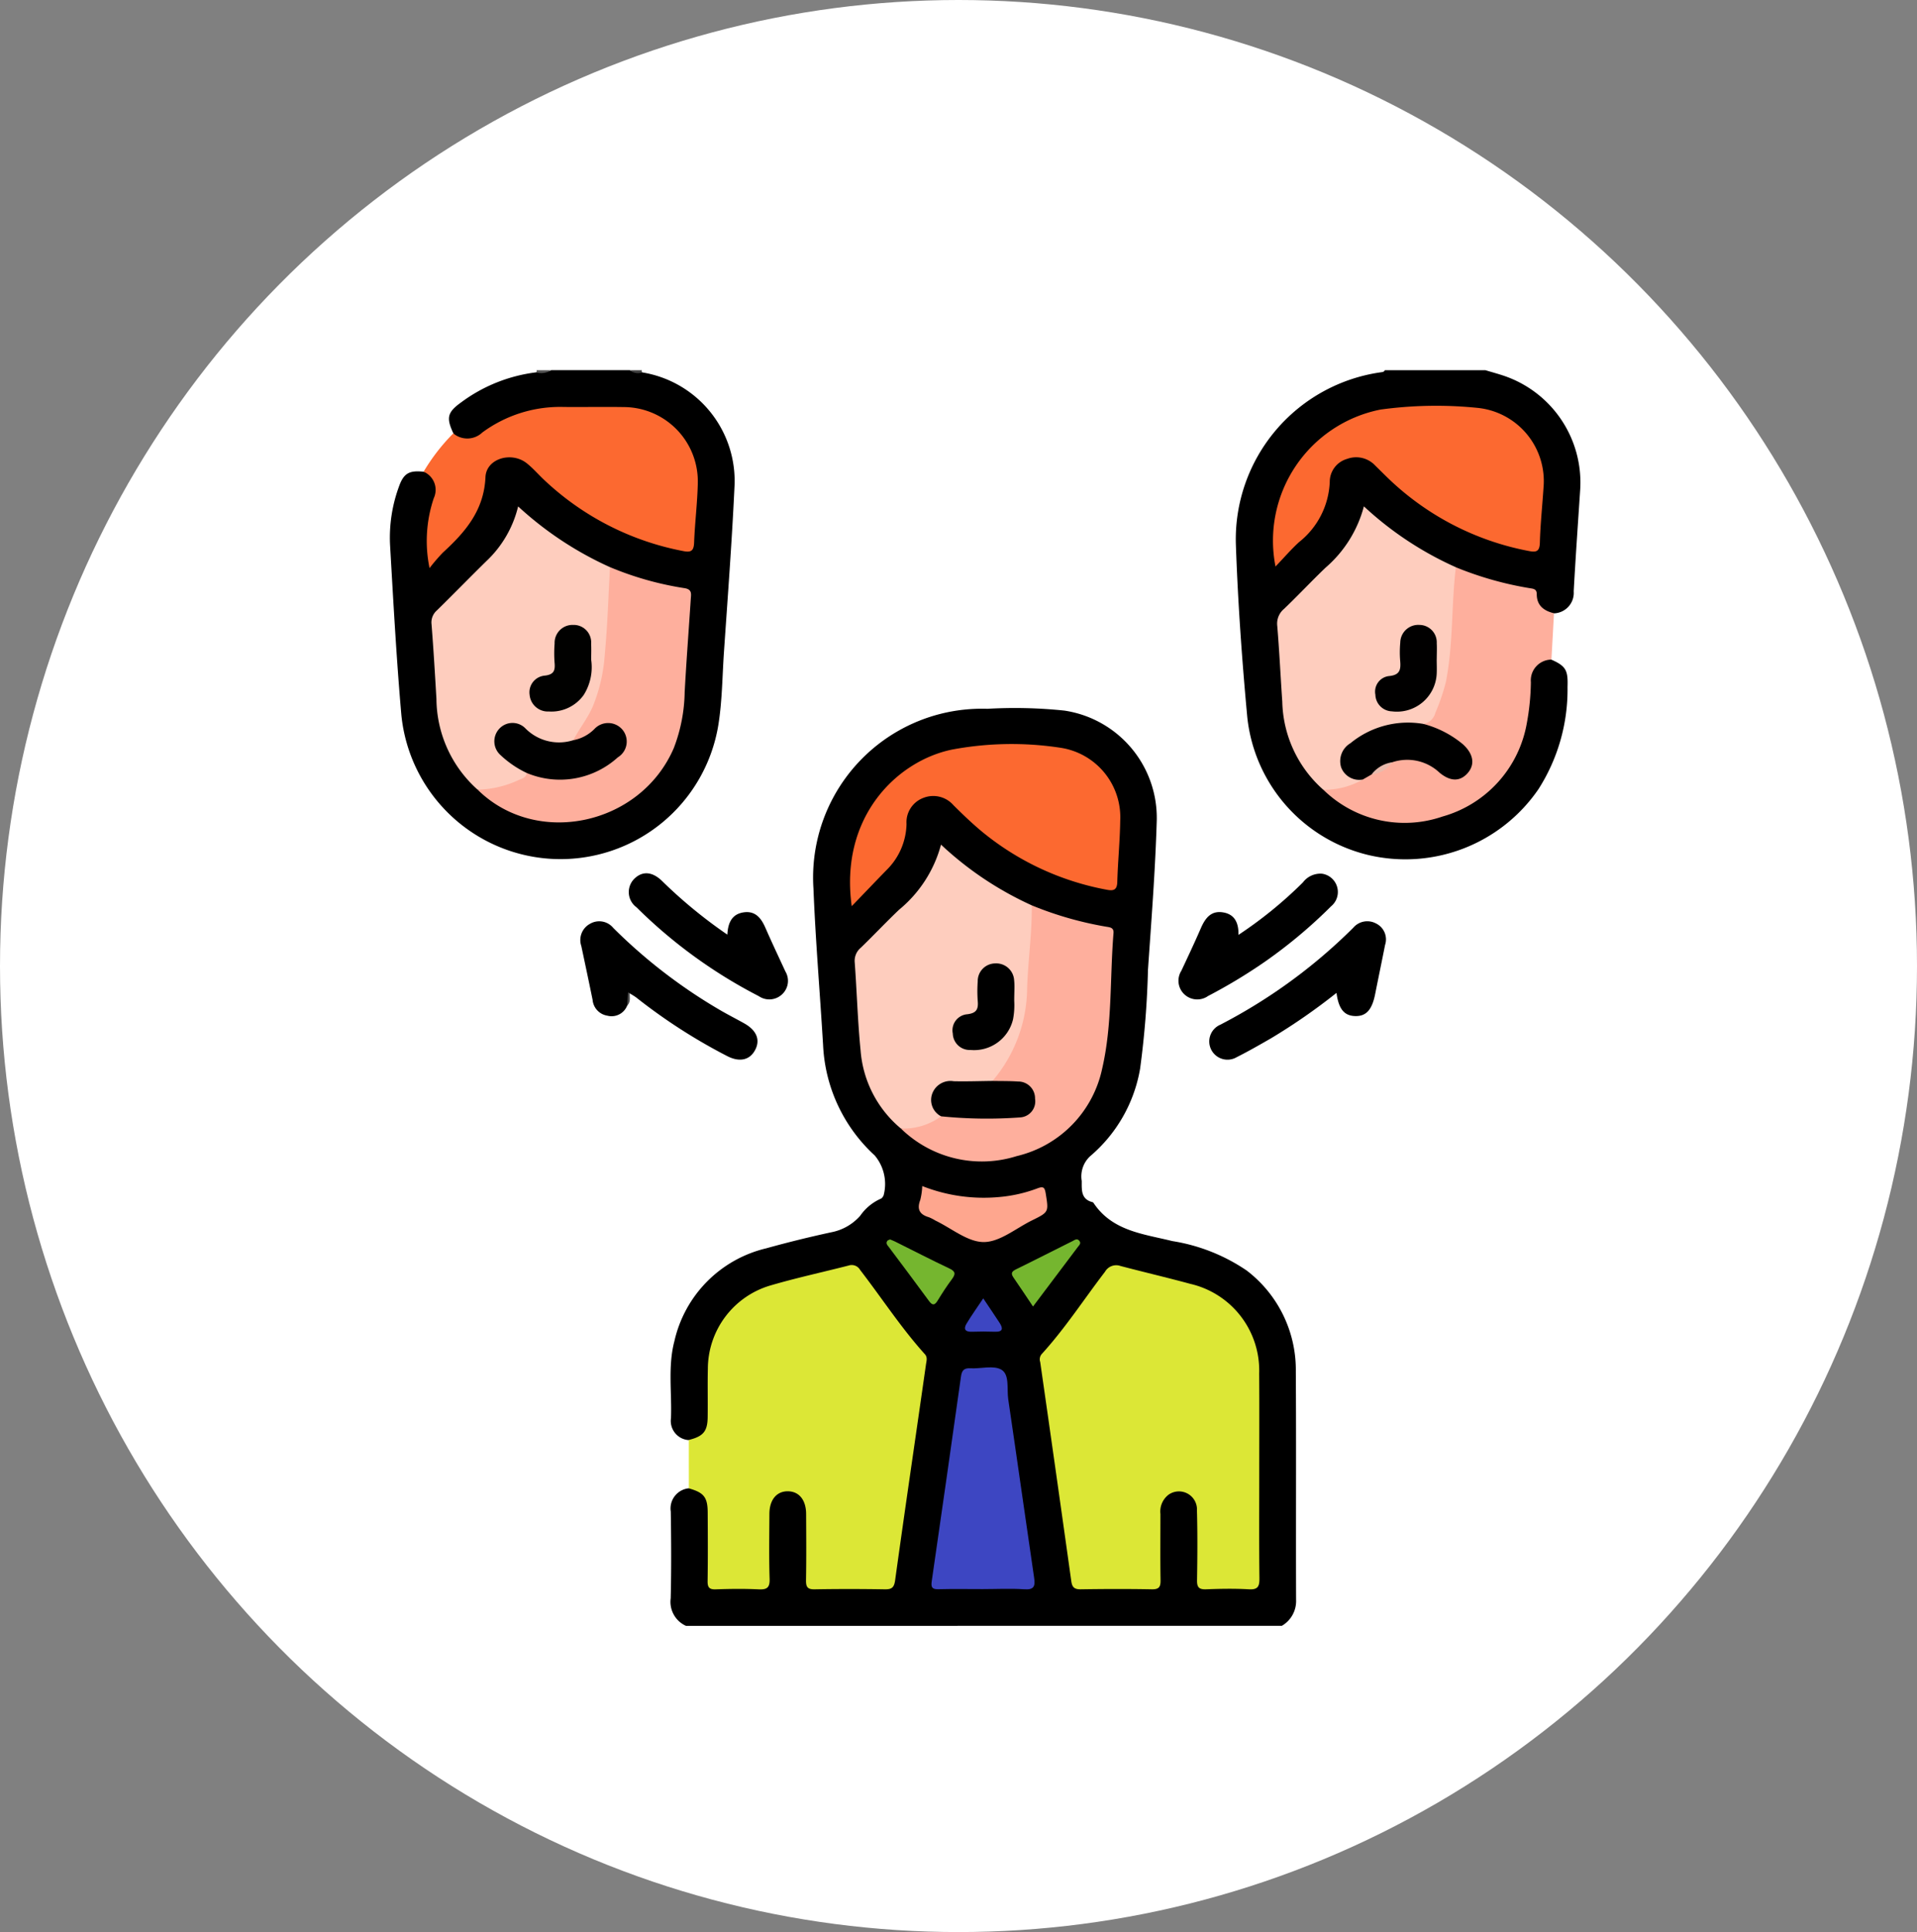 <svg xmlns="http://www.w3.org/2000/svg" width="131" height="132" viewBox="0 0 131 132">
  <rect x="0" y="0" width="131" height="132" fill="#808080" stroke="none"/>
  <g id="Grupo_118176" data-name="Grupo 118176" transform="translate(-367 -12876.812)">
    <g id="Grupo_118173" data-name="Grupo 118173">
      <ellipse id="Elipse_6071" data-name="Elipse 6071" cx="65.5" cy="66" rx="65.5" ry="66" transform="translate(367 12876.812)" fill="#fff"/>
    </g>
    <g id="Grupo_116836" data-name="Grupo 116836" transform="translate(269.675 12698.03)">
      <path id="Trazado_173807" data-name="Trazado 173807" d="M210.831,370.093a1.8,1.8,0,0,1-1.048-1.888c.047-1.974.036-3.95.005-5.924a1.385,1.385,0,0,1,1.233-1.589c.695-.291,1.037.159,1.322.66a2.594,2.594,0,0,1,.233,1.306c.006,1.257.023,2.514-.006,3.769-.016.693.264.957.944.92.64-.035,1.285-.025,1.926,0,.606.021.859-.237.85-.843-.015-1.089-.005-2.178,0-3.267,0-.307-.01-.615.014-.921a1.564,1.564,0,0,1,1.471-1.625,1.546,1.546,0,0,1,1.493,1.6c.023.278.015.558.015.837,0,1.089.021,2.179-.007,3.267-.017.657.184.98.9.959,1.255-.035,2.513-.028,3.769,0,.631.013.9-.264.985-.864.522-3.676,1.07-7.348,1.577-11.026.13-.94.287-1.876.426-2.815a1.627,1.627,0,0,0-.349-1.322c-1.231-1.59-2.443-3.194-3.618-4.825a1.385,1.385,0,0,0-1.717-.595c-1.423.4-2.873.712-4.3,1.1a5.7,5.7,0,0,0-4.367,5.65c-.009.949,0,1.9,0,2.848a2.456,2.456,0,0,1-.231,1.223c-.286.5-.631.944-1.323.672a1.311,1.311,0,0,1-1.226-1.5c.066-1.754-.22-3.536.233-5.257A8.425,8.425,0,0,1,216.3,344.3q2.213-.615,4.461-1.1a3.507,3.507,0,0,0,1.974-1.13,3.364,3.364,0,0,1,1.4-1.16c.086-.028.162-.147.2-.241a3.027,3.027,0,0,0-.609-2.715,10.906,10.906,0,0,1-3.529-7.529c-.213-3.567-.517-7.13-.659-10.7a11.535,11.535,0,0,1,11.887-12.288,32.53,32.53,0,0,1,5.267.123,7.413,7.413,0,0,1,6.306,7.5c-.1,3.4-.365,6.8-.6,10.2a61.3,61.3,0,0,1-.537,6.756A10.059,10.059,0,0,1,238.451,338a1.879,1.879,0,0,0-.58,1.7c0,.607-.059,1.249.745,1.445a.126.126,0,0,1,.063.053c1.284,1.927,3.407,2.114,5.386,2.605a12.5,12.5,0,0,1,5.081,2.013,8.536,8.536,0,0,1,3.355,6.9c.032,5.194,0,10.388.018,15.582a1.959,1.959,0,0,1-.971,1.789Z" transform="translate(-66.625 -80.229)"/>
      <path id="Trazado_173808" data-name="Trazado 173808" d="M399.676,204.074c.44.132.883.251,1.318.4a7.7,7.7,0,0,1,5.161,7.772c-.152,2.309-.315,4.618-.442,6.929a1.4,1.4,0,0,1-1.344,1.511c-.716.2-1.049-.282-1.248-.8a1.187,1.187,0,0,0-1.042-.811,18.72,18.72,0,0,1-4.466-1.35,21.3,21.3,0,0,1-5.463-3.378c-.6-.5-.608-.506-.939.236a9.714,9.714,0,0,1-2.064,2.925q-1.482,1.479-2.963,2.96a1.38,1.38,0,0,0-.519,1.178c.245,1.937.222,3.893.445,5.833a8.04,8.04,0,0,0,2.66,5.162,8.236,8.236,0,0,0,13.691-6,9.608,9.608,0,0,1,.218-1.819,1.171,1.171,0,0,1,1.512-.97c1.014.446,1.137.751,1.1,1.871a12.636,12.636,0,0,1-1.983,6.969,11.022,11.022,0,0,1-11.584,4.516,10.863,10.863,0,0,1-8.315-9.4c-.367-3.944-.647-7.9-.784-11.86a11.53,11.53,0,0,1,9.908-11.731c.11-.017.221-.018.27-.143Z" transform="translate(-200.847)"/>
      <path id="Trazado_173809" data-name="Trazado 173809" d="M141.215,204.225a7.514,7.514,0,0,1,6.3,7.848c-.177,3.761-.462,7.518-.719,11.275-.114,1.668-.118,3.347-.388,5a10.929,10.929,0,0,1-21.658-.746c-.337-3.862-.547-7.736-.771-11.607a10.123,10.123,0,0,1,.6-3.944c.324-.924.69-1.148,1.7-1.039a1.183,1.183,0,0,1,.938,1.686,19.671,19.671,0,0,0-.492,2.457,3.992,3.992,0,0,0,.133,1.822,18.2,18.2,0,0,0,2.708-2.95,3.221,3.221,0,0,0,.5-1.408c.036-.333.1-.661.155-.991a1.93,1.93,0,0,1,1.335-1.668,2.064,2.064,0,0,1,2.227.555,22.022,22.022,0,0,0,2.884,2.537,19.046,19.046,0,0,0,6.756,3.013c.938.215,1.014.174,1.134-.758a27.71,27.71,0,0,0,.242-3.579,4.942,4.942,0,0,0-4.982-4.916c-1.422-.012-2.845-.022-4.266,0a8.725,8.725,0,0,0-4.669,1.387,4.5,4.5,0,0,1-1.166.647c-.558.158-1.11.216-1.41-.458-.5-1.067-.41-1.438.532-2.116a10.806,10.806,0,0,1,5.132-2.052c.324-.175.708.062,1.027-.15h5.362C140.614,204.276,140.948,204.057,141.215,204.225Z"/>
      <path id="Trazado_173810" data-name="Trazado 173810" d="M169.729,204.074a1.3,1.3,0,0,1-1.027.15.129.129,0,0,0,.022-.15Z" transform="translate(-34.738)" fill="#555"/>
      <path id="Trazado_173811" data-name="Trazado 173811" d="M198.149,204.225a.92.92,0,0,1-.862-.151h.838A.129.129,0,0,0,198.149,204.225Z" transform="translate(-56.935)" fill="#414141"/>
      <path id="Trazado_173812" data-name="Trazado 173812" d="M215.382,489.569c.981-.244,1.273-.581,1.287-1.547.015-1.116-.012-2.232.013-3.348a5.951,5.951,0,0,1,4.208-5.639c1.787-.528,3.613-.921,5.42-1.384a.657.657,0,0,1,.775.3c1.481,1.917,2.8,3.957,4.429,5.762.2.225.1.481.071.715-.7,4.91-1.426,9.817-2.106,14.73-.072.523-.253.624-.725.616-1.59-.026-3.181-.028-4.77,0-.487.009-.6-.153-.595-.614.027-1.506.016-3.013.008-4.52,0-.971-.483-1.557-1.249-1.563s-1.256.579-1.26,1.545c-.007,1.479-.034,2.958.014,4.436.02.612-.186.744-.752.718-.974-.046-1.953-.035-2.929,0-.45.015-.563-.141-.556-.57.023-1.562.015-3.125.006-4.687-.006-1.038-.265-1.356-1.287-1.641Q215.382,491.22,215.382,489.569Z" transform="translate(-70.985 -212.409)" fill="#dce736"/>
      <path id="Trazado_173813" data-name="Trazado 173813" d="M136.332,217.112a1.487,1.487,0,0,0,1.982-.061,8.946,8.946,0,0,1,5.565-1.745c1.368.012,2.736-.014,4.1.007a5.079,5.079,0,0,1,5.061,5.237c-.031,1.338-.2,2.672-.251,4.01-.021.574-.2.7-.744.592a19.023,19.023,0,0,1-9.544-4.9c-.384-.365-.735-.772-1.149-1.1-1.044-.827-2.764-.324-2.821.945-.1,2.272-1.374,3.753-2.907,5.154a12.5,12.5,0,0,0-.915,1.065,9.153,9.153,0,0,1,.29-4.779,1.346,1.346,0,0,0-.695-1.807A13.343,13.343,0,0,1,136.332,217.112Z" transform="translate(-8.031 -8.72)" fill="#fc6930"/>
      <path id="Trazado_173814" data-name="Trazado 173814" d="M424.973,270.62a1.417,1.417,0,0,0-1.405,1.543,16.372,16.372,0,0,1-.282,2.825,8.062,8.062,0,0,1-5.762,6.354,7.946,7.946,0,0,1-8.138-1.832c.777-.452,1.743-.333,2.5-.832a2.318,2.318,0,0,1,.773-.371,2.783,2.783,0,0,0,1.368-.836,3.332,3.332,0,0,1,3.228.533c.927.652,1.469.669,1.876.082.387-.556.135-1.2-.708-1.8a7.587,7.587,0,0,0-1.632-.84c-.25-.1-.653-.127-.5-.593a6.42,6.42,0,0,0,1.362-3.457c.265-1.763.283-3.553.386-5.333a2.906,2.906,0,0,1,.4-1.755,23.137,23.137,0,0,0,5.131,1.444c.264.037.4.112.4.4,0,.774.488,1.136,1.178,1.3Z" transform="translate(-221.629 -46.772)" fill="#feaf9d"/>
      <path id="Trazado_173815" data-name="Trazado 173815" d="M185.472,378.278a1.144,1.144,0,0,1-1.36.7,1.2,1.2,0,0,1-1.007-1.08c-.25-1.229-.512-2.455-.772-3.681a1.259,1.259,0,0,1,.59-1.513,1.242,1.242,0,0,1,1.594.278,36,36,0,0,0,7.418,5.684c.507.29,1.029.555,1.539.842.826.465,1.092,1.1.758,1.774-.358.725-1.065.9-1.931.456a38.245,38.245,0,0,1-6.178-3.974c-.149-.118-.32-.208-.48-.312C185.415,377.693,185.676,378.033,185.472,378.278Z" transform="translate(-45.284 -130.804)"/>
      <path id="Trazado_173816" data-name="Trazado 173816" d="M383.138,377.427a41.26,41.26,0,0,1-4.47,3.1c-.772.444-1.545.888-2.341,1.287A1.245,1.245,0,1,1,375.2,379.6a36.82,36.82,0,0,0,9.087-6.628,1.257,1.257,0,0,1,1.527-.3,1.21,1.21,0,0,1,.643,1.481c-.221,1.12-.455,2.238-.678,3.358-.213,1.072-.612,1.518-1.359,1.5S383.285,378.541,383.138,377.427Z" transform="translate(-194.482 -130.81)"/>
      <path id="Trazado_173817" data-name="Trazado 173817" d="M369.22,362.107a28.647,28.647,0,0,0,4.4-3.58,1.5,1.5,0,0,1,1.308-.6,1.263,1.263,0,0,1,.622,2.227A33.561,33.561,0,0,1,371,363.959a36.246,36.246,0,0,1-3.858,2.325,1.286,1.286,0,0,1-1.618-.115,1.272,1.272,0,0,1-.207-1.609c.448-.956.9-1.911,1.32-2.88.3-.693.691-1.254,1.542-1.108C368.952,360.7,369.241,361.277,369.22,362.107Z" transform="translate(-187.264 -119.453)"/>
      <path id="Trazado_173818" data-name="Trazado 173818" d="M203.738,362.063c.043-.823.319-1.408,1.122-1.523s1.2.411,1.487,1.075c.435.994.9,1.974,1.355,2.96a1.253,1.253,0,0,1-.2,1.543,1.271,1.271,0,0,1-1.615.148,33.808,33.808,0,0,1-8.359-6.073,1.285,1.285,0,0,1-.175-1.919c.547-.562,1.227-.544,1.914.114A33.072,33.072,0,0,0,203.738,362.063Z" transform="translate(-56.709 -119.426)"/>
      <path id="Trazado_173819" data-name="Trazado 173819" d="M196.547,395.2c.017-.288.033-.576.053-.864,0-.008.044-.024.059-.017s.039.036.057.055C196.706,394.656,196.8,394.961,196.547,395.2Z" transform="translate(-56.36 -147.722)" fill="#4b4b4b"/>
      <path id="Trazado_173820" data-name="Trazado 173820" d="M337.7,491.936c0,2.372-.016,4.744.012,7.116.006.553-.088.8-.716.766-.974-.055-1.954-.038-2.929,0-.472.016-.625-.125-.618-.606.025-1.59.038-3.182-.006-4.772a1.233,1.233,0,0,0-1.934-1.09,1.448,1.448,0,0,0-.562,1.324c0,1.507-.016,3.014.008,4.521.008.457-.1.632-.6.623-1.618-.03-3.237-.025-4.855,0-.422.006-.585-.131-.643-.545q-1.05-7.494-2.126-14.985a.556.556,0,0,1,.1-.538c1.6-1.755,2.89-3.75,4.33-5.629a.877.877,0,0,1,1.051-.394c1.588.418,3.188.792,4.773,1.222a6.075,6.075,0,0,1,4.71,6.126C337.712,487.359,337.7,489.648,337.7,491.936Z" transform="translate(-154.323 -212.454)" fill="#dce736"/>
      <path id="Trazado_173821" data-name="Trazado 173821" d="M269.242,368.505a7.7,7.7,0,0,1-2.754-5.339c-.2-1.993-.253-4-.4-6a1.168,1.168,0,0,1,.418-1.016c.881-.852,1.722-1.745,2.609-2.59a8.652,8.652,0,0,0,2.869-4.45,22.823,22.823,0,0,0,6.2,4.147,3.037,3.037,0,0,1,.192,2.032c-.133,1.383-.182,2.77-.288,4.153a9.866,9.866,0,0,1-1.964,5.407,2.058,2.058,0,0,1-.538.517,12.334,12.334,0,0,1-2.8.163c-.928.087-1.387.69-1.086,1.432.1.255.325.451.378.735a2.684,2.684,0,0,1-2.441.932C269.5,368.6,269.377,368.536,269.242,368.505Z" transform="translate(-110.354 -112.622)" fill="#fecdbe"/>
      <path id="Trazado_173822" data-name="Trazado 173822" d="M264.8,329.438c-.845-6.12,3.118-9.935,6.863-10.7a22.079,22.079,0,0,1,7.413-.121,4.8,4.8,0,0,1,4.072,4.982c-.019,1.394-.162,2.787-.2,4.182-.016.589-.294.619-.748.529a18.811,18.811,0,0,1-8.479-3.948c-.687-.568-1.333-1.19-1.966-1.819a1.829,1.829,0,0,0-2.064-.5,1.775,1.775,0,0,0-1.146,1.778,4.548,4.548,0,0,1-1.362,3.147C266.429,327.742,265.681,328.528,264.8,329.438Z" transform="translate(-109.272 -88.746)" fill="#fc6930"/>
      <path id="Trazado_173823" data-name="Trazado 173823" d="M286.484,379.66a9.875,9.875,0,0,0,2.365-6.346c.062-1.884.338-3.759.316-5.65a23.912,23.912,0,0,0,5.126,1.465c.28.041.488.089.46.439-.253,3.084-.074,6.225-.773,9.246a7.8,7.8,0,0,1-5.841,5.982,7.917,7.917,0,0,1-7.914-1.884,4.352,4.352,0,0,0,2.747-.834,6.215,6.215,0,0,1,2.049-.1c.968-.041,1.94.037,2.907-.035.732-.055,1.149-.49,1.127-1.081s-.377-.852-1.154-.922C287.42,379.893,286.889,380.086,286.484,379.66Z" transform="translate(-121.334 -127.028)" fill="#feaf9d"/>
      <path id="Trazado_173824" data-name="Trazado 173824" d="M293.065,524.06c-1.005,0-2.011-.018-3.016.008-.425.011-.514-.129-.456-.531q1.015-7,2-14c.056-.4.195-.588.635-.563.723.041,1.6-.223,2.134.1.565.344.357,1.319.461,2.018.6,4.055,1.168,8.116,1.766,12.172.086.584.02.858-.68.808C294.968,524.009,294.015,524.06,293.065,524.06Z" transform="translate(-128.599 -236.71)" fill="#3d46c2"/>
      <path id="Trazado_173825" data-name="Trazado 173825" d="M285.9,453.47a11.446,11.446,0,0,0,5.27.75,9.78,9.78,0,0,0,2.6-.591c.434-.167.5-.042.569.353.2,1.261.222,1.264-.932,1.832-1.1.54-2.2,1.48-3.3,1.483s-2.2-.938-3.306-1.467a3.126,3.126,0,0,0-.445-.228c-.629-.183-.836-.54-.592-1.178A4.548,4.548,0,0,0,285.9,453.47Z" transform="translate(-125.553 -193.657)" fill="#fea68e"/>
      <path id="Trazado_173826" data-name="Trazado 173826" d="M276.092,469.79c.127.053.232.091.331.14,1.24.617,2.472,1.253,3.723,1.845.431.2.427.388.169.734-.349.466-.665.958-.97,1.454-.2.328-.354.36-.594.033-.9-1.231-1.822-2.451-2.735-3.674-.1-.13-.239-.257-.114-.435C275.942,469.832,276.038,469.816,276.092,469.79Z" transform="translate(-117.942 -206.329)" fill="#75b62f"/>
      <path id="Trazado_173827" data-name="Trazado 173827" d="M315.606,474.365c-.474-.706-.9-1.35-1.336-1.981-.2-.288-.113-.419.179-.562,1.3-.635,2.581-1.293,3.873-1.935.136-.068.292-.2.445-.016s-.014.311-.1.429C317.668,471.633,316.664,472.962,315.606,474.365Z" transform="translate(-147.689 -206.321)" fill="#75b62f"/>
      <path id="Trazado_173828" data-name="Trazado 173828" d="M301.063,487.809c.415.62.773,1.143,1.118,1.674.24.37.24.623-.314.605-.529-.017-1.06-.019-1.59,0-.456.017-.574-.19-.358-.549C300.259,488.974,300.646,488.435,301.063,487.809Z" transform="translate(-136.547 -220.321)" fill="#3d46c2"/>
      <path id="Trazado_173829" data-name="Trazado 173829" d="M407.481,249.846c-.317,2.605-.172,5.252-.683,7.837a13.9,13.9,0,0,1-.724,2.12,1.007,1.007,0,0,1-.816.747c-.4.286-.86.165-1.295.178a5.376,5.376,0,0,0-3.453,1.264c-1.015.867-.9,1.629.333,2.177a.723.723,0,0,1,.274.181,5.279,5.279,0,0,1-2.694.7,8.263,8.263,0,0,1-2.805-6.019c-.119-1.723-.2-3.448-.343-5.169a1.31,1.31,0,0,1,.455-1.164c.968-.922,1.879-1.9,2.848-2.825a8.332,8.332,0,0,0,2.617-4.187A22.942,22.942,0,0,0,407.481,249.846Z" transform="translate(-210.667 -32.31)" fill="#fecdbe"/>
      <path id="Trazado_173830" data-name="Trazado 173830" d="M394.007,225.947a9.129,9.129,0,0,1,7.17-10.722,27.974,27.974,0,0,1,6.682-.112,5.031,5.031,0,0,1,4.463,5.443c-.082,1.253-.215,2.5-.25,3.757-.016.6-.232.679-.751.575a18.943,18.943,0,0,1-9.661-5.013c-.281-.272-.556-.549-.836-.822a1.781,1.781,0,0,0-1.926-.458,1.63,1.63,0,0,0-1.184,1.572,5.529,5.529,0,0,1-2.1,4.114C395.065,224.785,394.577,225.353,394.007,225.947Z" transform="translate(-209.519 -8.46)" fill="#fc6930"/>
      <path id="Trazado_173831" data-name="Trazado 173831" d="M139.845,265.065a8.387,8.387,0,0,1-2.814-6.2c-.1-1.7-.2-3.4-.334-5.095a1.089,1.089,0,0,1,.364-.952c1.137-1.112,2.246-2.254,3.382-3.367a7.57,7.57,0,0,0,2.171-3.738,23.437,23.437,0,0,0,6.276,4.149.887.887,0,0,1,.212.7c-.249,2.205-.174,4.437-.527,6.632a8.935,8.935,0,0,1-2.037,4.493c-1,.77-1.945.272-2.881-.158-.3-.139-.542-.388-.831-.554a.953.953,0,0,0-1.342.2.964.964,0,0,0,.066,1.3,3.785,3.785,0,0,0,1.024.843c.273.179.613.289.713.658a.373.373,0,0,1-.055.24A4.085,4.085,0,0,1,139.845,265.065Z" transform="translate(-9.882 -32.332)" fill="#fecdbe"/>
      <path id="Trazado_173832" data-name="Trazado 173832" d="M150.8,279.478a6.985,6.985,0,0,0,2.841-.677c.218-.086.482-.159.516-.467.424-.225.815.032,1.2.112A5.479,5.479,0,0,0,160.1,277.2c.658-.53.8-1.1.458-1.575-.382-.52-.989-.534-1.7-.087-.464.289-.835.871-1.524.564.409-.784.97-1.475,1.33-2.295a11.368,11.368,0,0,0,.824-3.55c.187-1.988.246-3.987.36-5.982a21.729,21.729,0,0,0,5.048,1.429c.576.076.493.394.47.75-.139,2.116-.3,4.23-.417,6.347a11.106,11.106,0,0,1-.743,3.834C161.931,281.923,154.809,283.439,150.8,279.478Z" transform="translate(-20.836 -46.745)" fill="#feaf9d"/>
      <path id="Trazado_173833" data-name="Trazado 173833" d="M416.025,315.78a1.318,1.318,0,0,1-1.475-.828,1.424,1.424,0,0,1,.634-1.653,6.2,6.2,0,0,1,4.981-1.319,6.963,6.963,0,0,1,2.708,1.395c.715.649.839,1.379.319,1.968s-1.182.577-1.915-.027a3.216,3.216,0,0,0-3.245-.713c-.5.229-.91.6-1.408.834Z" transform="translate(-225.575 -83.74)"/>
      <path id="Trazado_173834" data-name="Trazado 173834" d="M424.122,324.769a2.151,2.151,0,0,1,1.408-.834A1.937,1.937,0,0,1,424.122,324.769Z" transform="translate(-233.073 -93.072)" fill="#e9baac"/>
      <path id="Trazado_173835" data-name="Trazado 173835" d="M293.631,421.337c.581.011,1.165,0,1.743.04a1.148,1.148,0,0,1,1.162,1.174,1.1,1.1,0,0,1-1.035,1.28,31.206,31.206,0,0,1-5.386-.076,1.259,1.259,0,0,1-.6-1.562,1.328,1.328,0,0,1,1.465-.835C291.861,421.378,292.746,421.346,293.631,421.337Z" transform="translate(-128.48 -168.705)"/>
      <path id="Trazado_173836" data-name="Trazado 173836" d="M300.262,387.987a5.188,5.188,0,0,1-.08,1.253,2.735,2.735,0,0,1-2.906,2.1,1.157,1.157,0,0,1-1.212-1.125,1.1,1.1,0,0,1,.987-1.315c.637-.075.769-.352.717-.911a9.089,9.089,0,0,1,0-1.333,1.206,1.206,0,0,1,1.2-1.23,1.225,1.225,0,0,1,1.288,1.153C300.3,386.966,300.262,387.359,300.262,387.987Z" transform="translate(-133.629 -140.823)"/>
      <path id="Trazado_173837" data-name="Trazado 173837" d="M429.459,284.274c0,.333.016.668,0,1a2.722,2.722,0,0,1-3.065,2.569,1.17,1.17,0,0,1-1.125-1.136,1.071,1.071,0,0,1,.934-1.275c.754-.072.81-.45.761-1.036a7.066,7.066,0,0,1,.006-1.249,1.229,1.229,0,0,1,1.319-1.209,1.191,1.191,0,0,1,1.173,1.252c.02.36,0,.722,0,1.084Z" transform="translate(-233.956 -60.461)" fill="#010000"/>
      <path id="Trazado_173838" data-name="Trazado 173838" d="M161.3,313.078a2.76,2.76,0,0,0,1.445-.759,1.28,1.28,0,0,1,1.915.029,1.264,1.264,0,0,1-.309,1.9,5.876,5.876,0,0,1-6.225,1.066,6.9,6.9,0,0,1-1.778-1.21,1.262,1.262,0,0,1-.117-1.788,1.23,1.23,0,0,1,1.784-.07A3.223,3.223,0,0,0,161.3,313.078Z" transform="translate(-24.808 -83.723)"/>
      <path id="Trazado_173839" data-name="Trazado 173839" d="M170.892,284.32a3.557,3.557,0,0,1-.508,2.4A2.711,2.711,0,0,1,168,287.854a1.252,1.252,0,0,1-1.315-1.139,1.145,1.145,0,0,1,1.025-1.311c.615-.068.726-.327.683-.853a8.581,8.581,0,0,1,0-1.339,1.224,1.224,0,0,1,1.265-1.273,1.194,1.194,0,0,1,1.23,1.293C170.908,283.594,170.892,283.958,170.892,284.32Z" transform="translate(-33.168 -60.462)" fill="#010100"/>
    </g>
  </g>
</svg>
